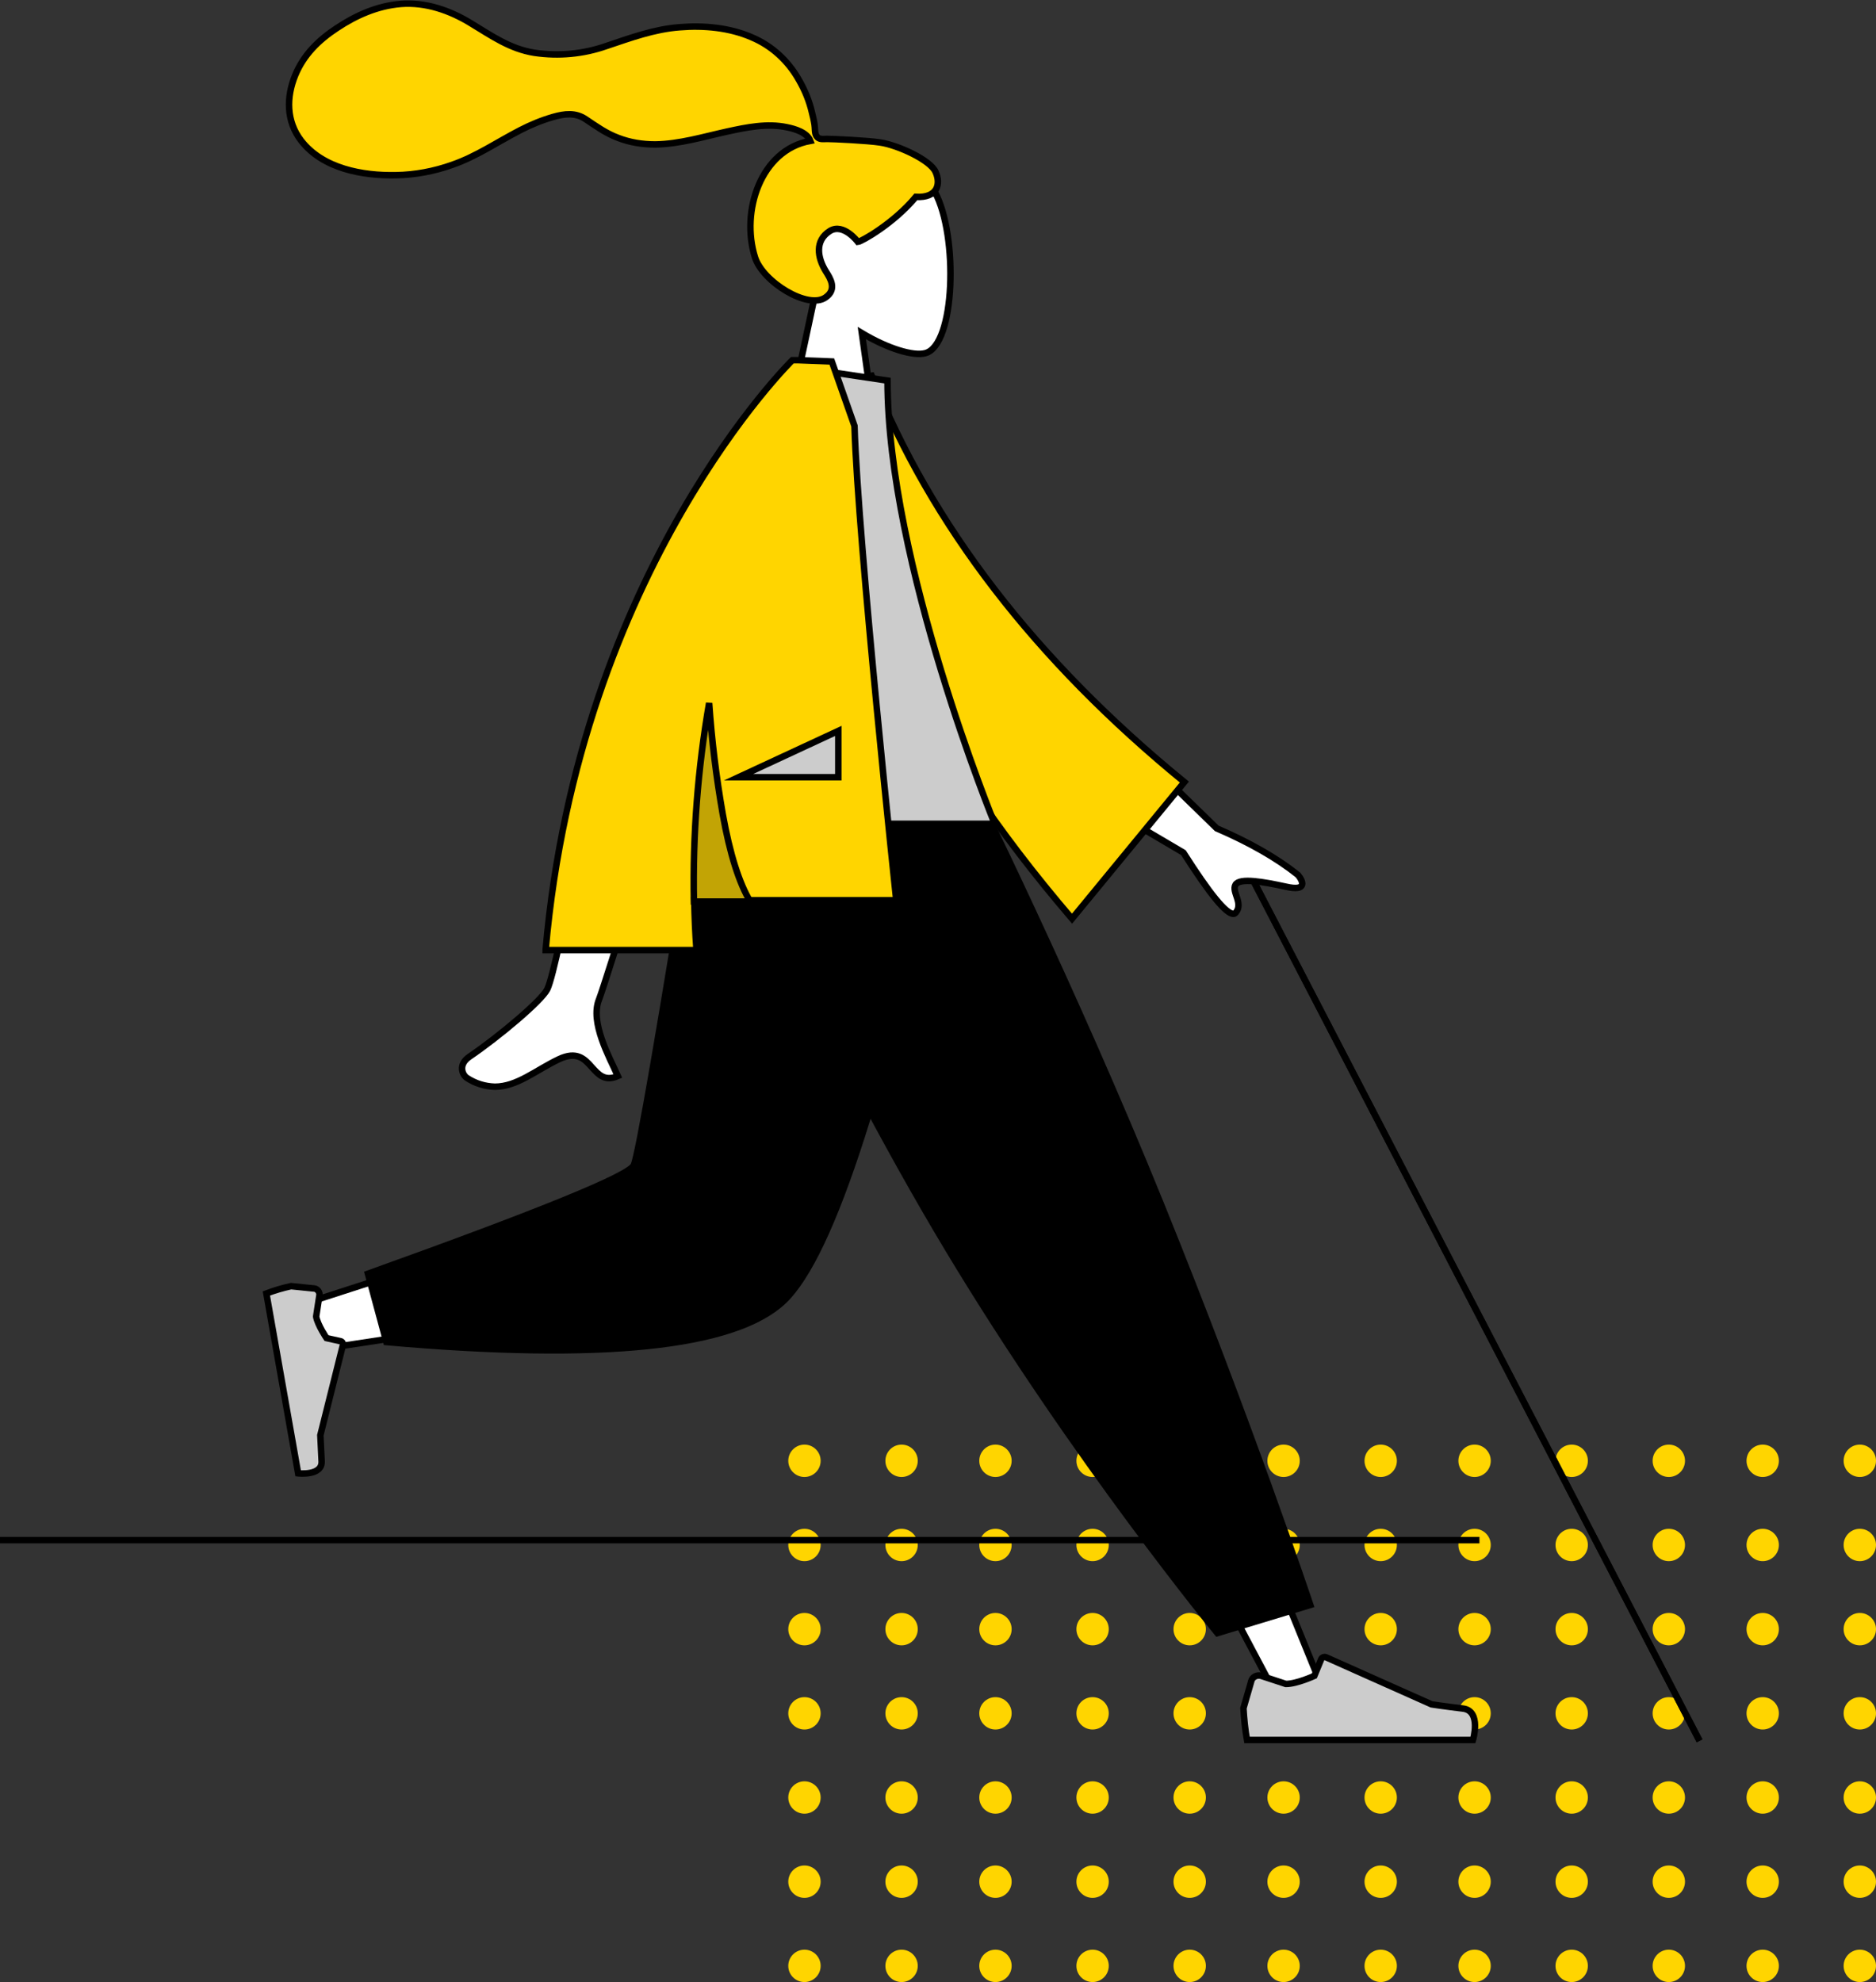 <?xml version="1.0" encoding="utf-8"?>
<!-- Generator: Adobe Illustrator 26.1.0, SVG Export Plug-In . SVG Version: 6.00 Build 0)  -->
<svg version="1.1" id="Layer_1" xmlns="http://www.w3.org/2000/svg" xmlns:xlink="http://www.w3.org/1999/xlink" x="0px" y="0px"
	 viewBox="0 0 579.5 612.2" style="enable-background:new 0 0 579.5 612.2;" xml:space="preserve">
<rect x="0" y="0" width="579.5" height="612.2" fill="#333333" stroke="none"/>
<style type="text/css">
	.st0{fill:#FFD500;}
	.st1{fill:none;stroke:#000000;stroke-width:2;}
	.st2{fill:#FFFFFF;stroke:#000000;stroke-width:2;}
	.st3{fill:#FFD500;stroke:#000000;stroke-width:2;}
	.st4{fill:#CCCCCC;stroke:#000000;stroke-width:2;stroke-miterlimit:10;}
	.st5{stroke:#000000;stroke-width:2;}
	.st6{fill:#CCCCCC;stroke:#000000;stroke-width:2.001;stroke-miterlimit:10.002;}
	.st7{fill:#FFD500;stroke:#000000;stroke-width:2;stroke-miterlimit:3.999;}
	.st8{fill:#CCCCCC;stroke:#000000;stroke-width:2;}
	.st9{fill:#C2A405;stroke:#000000;stroke-width:2;}
</style>
<g id="Group_129" transform="translate(-7995 5836)">
	<g id="Group_3">
		<circle id="Ellipse_14" class="st0" cx="8569.5" cy="-5384.8" r="5"/>
		<circle id="Ellipse_15" class="st0" cx="8539.5" cy="-5384.8" r="5"/>
		<circle id="Ellipse_16" class="st0" cx="8510.5" cy="-5384.8" r="5"/>
		<circle id="Ellipse_17" class="st0" cx="8480.5" cy="-5384.8" r="5"/>
		<circle id="Ellipse_18" class="st0" cx="8450.5" cy="-5384.8" r="5"/>
		<circle id="Ellipse_19" class="st0" cx="8421.5" cy="-5384.8" r="5"/>
		<circle id="Ellipse_20" class="st0" cx="8391.5" cy="-5384.8" r="5"/>
		<circle id="Ellipse_21" class="st0" cx="8362.5" cy="-5384.8" r="5"/>
		<circle id="Ellipse_22" class="st0" cx="8332.5" cy="-5384.8" r="5"/>
		<circle id="Ellipse_23" class="st0" cx="8302.5" cy="-5384.8" r="5"/>
		<circle id="Ellipse_24" class="st0" cx="8273.5" cy="-5384.8" r="5"/>
		<circle id="Ellipse_25" class="st0" cx="8243.5" cy="-5384.8" r="5"/>
	</g>
	<g id="Group_4" transform="translate(0 26)">
		<circle id="Ellipse_14-2" class="st0" cx="8569.5" cy="-5384.8" r="5"/>
		<circle id="Ellipse_15-2" class="st0" cx="8539.5" cy="-5384.8" r="5"/>
		<circle id="Ellipse_16-2" class="st0" cx="8510.5" cy="-5384.8" r="5"/>
		<circle id="Ellipse_17-2" class="st0" cx="8480.5" cy="-5384.8" r="5"/>
		<circle id="Ellipse_18-2" class="st0" cx="8450.5" cy="-5384.8" r="5"/>
		<circle id="Ellipse_19-2" class="st0" cx="8421.5" cy="-5384.8" r="5"/>
		<circle id="Ellipse_20-2" class="st0" cx="8391.5" cy="-5384.8" r="5"/>
		<circle id="Ellipse_21-2" class="st0" cx="8362.5" cy="-5384.8" r="5"/>
		<circle id="Ellipse_22-2" class="st0" cx="8332.5" cy="-5384.8" r="5"/>
		<circle id="Ellipse_23-2" class="st0" cx="8302.5" cy="-5384.8" r="5"/>
		<circle id="Ellipse_24-2" class="st0" cx="8273.5" cy="-5384.8" r="5"/>
		<circle id="Ellipse_25-2" class="st0" cx="8243.5" cy="-5384.8" r="5"/>
	</g>
	<g id="Group_5" transform="translate(0 52)">
		<circle id="Ellipse_14-3" class="st0" cx="8569.5" cy="-5384.8" r="5"/>
		<circle id="Ellipse_15-3" class="st0" cx="8539.5" cy="-5384.8" r="5"/>
		<circle id="Ellipse_16-3" class="st0" cx="8510.5" cy="-5384.8" r="5"/>
		<circle id="Ellipse_17-3" class="st0" cx="8480.5" cy="-5384.8" r="5"/>
		<circle id="Ellipse_18-3" class="st0" cx="8450.5" cy="-5384.8" r="5"/>
		<circle id="Ellipse_19-3" class="st0" cx="8421.5" cy="-5384.8" r="5"/>
		<circle id="Ellipse_20-3" class="st0" cx="8391.5" cy="-5384.8" r="5"/>
		<circle id="Ellipse_21-3" class="st0" cx="8362.5" cy="-5384.8" r="5"/>
		<circle id="Ellipse_22-3" class="st0" cx="8332.5" cy="-5384.8" r="5"/>
		<circle id="Ellipse_23-3" class="st0" cx="8302.5" cy="-5384.8" r="5"/>
		<circle id="Ellipse_24-3" class="st0" cx="8273.5" cy="-5384.8" r="5"/>
		<circle id="Ellipse_25-3" class="st0" cx="8243.5" cy="-5384.8" r="5"/>
	</g>
	<g id="Group_6" transform="translate(0 78)">
		<circle id="Ellipse_14-4" class="st0" cx="8569.5" cy="-5384.8" r="5"/>
		<circle id="Ellipse_15-4" class="st0" cx="8539.5" cy="-5384.8" r="5"/>
		<circle id="Ellipse_16-4" class="st0" cx="8510.5" cy="-5384.8" r="5"/>
		<circle id="Ellipse_17-4" class="st0" cx="8480.5" cy="-5384.8" r="5"/>
		<circle id="Ellipse_18-4" class="st0" cx="8450.5" cy="-5384.8" r="5"/>
		<circle id="Ellipse_19-4" class="st0" cx="8421.5" cy="-5384.8" r="5"/>
		<circle id="Ellipse_20-4" class="st0" cx="8391.5" cy="-5384.8" r="5"/>
		<circle id="Ellipse_21-4" class="st0" cx="8362.5" cy="-5384.8" r="5"/>
		<circle id="Ellipse_22-4" class="st0" cx="8332.5" cy="-5384.8" r="5"/>
		<circle id="Ellipse_23-4" class="st0" cx="8302.5" cy="-5384.8" r="5"/>
		<circle id="Ellipse_24-4" class="st0" cx="8273.5" cy="-5384.8" r="5"/>
		<circle id="Ellipse_25-4" class="st0" cx="8243.5" cy="-5384.8" r="5"/>
	</g>
	<g id="Group_7" transform="translate(0 104)">
		<circle id="Ellipse_14-5" class="st0" cx="8569.5" cy="-5384.8" r="5"/>
		<circle id="Ellipse_15-5" class="st0" cx="8539.5" cy="-5384.8" r="5"/>
		<circle id="Ellipse_16-5" class="st0" cx="8510.5" cy="-5384.8" r="5"/>
		<circle id="Ellipse_17-5" class="st0" cx="8480.5" cy="-5384.8" r="5"/>
		<circle id="Ellipse_18-5" class="st0" cx="8450.5" cy="-5384.8" r="5"/>
		<circle id="Ellipse_19-5" class="st0" cx="8421.5" cy="-5384.8" r="5"/>
		<circle id="Ellipse_20-5" class="st0" cx="8391.5" cy="-5384.8" r="5"/>
		<circle id="Ellipse_21-5" class="st0" cx="8362.5" cy="-5384.8" r="5"/>
		<circle id="Ellipse_22-5" class="st0" cx="8332.5" cy="-5384.8" r="5"/>
		<circle id="Ellipse_23-5" class="st0" cx="8302.5" cy="-5384.8" r="5"/>
		<circle id="Ellipse_24-5" class="st0" cx="8273.5" cy="-5384.8" r="5"/>
		<circle id="Ellipse_25-5" class="st0" cx="8243.5" cy="-5384.8" r="5"/>
	</g>
	<g id="Group_8" transform="translate(0 130)">
		<circle id="Ellipse_14-6" class="st0" cx="8569.5" cy="-5384.8" r="5"/>
		<circle id="Ellipse_15-6" class="st0" cx="8539.5" cy="-5384.8" r="5"/>
		<circle id="Ellipse_16-6" class="st0" cx="8510.5" cy="-5384.8" r="5"/>
		<circle id="Ellipse_17-6" class="st0" cx="8480.5" cy="-5384.8" r="5"/>
		<circle id="Ellipse_18-6" class="st0" cx="8450.5" cy="-5384.8" r="5"/>
		<circle id="Ellipse_19-6" class="st0" cx="8421.5" cy="-5384.8" r="5"/>
		<circle id="Ellipse_20-6" class="st0" cx="8391.5" cy="-5384.8" r="5"/>
		<circle id="Ellipse_21-6" class="st0" cx="8362.5" cy="-5384.8" r="5"/>
		<circle id="Ellipse_22-6" class="st0" cx="8332.5" cy="-5384.8" r="5"/>
		<circle id="Ellipse_23-6" class="st0" cx="8302.5" cy="-5384.8" r="5"/>
		<circle id="Ellipse_24-6" class="st0" cx="8273.5" cy="-5384.8" r="5"/>
		<circle id="Ellipse_25-6" class="st0" cx="8243.5" cy="-5384.8" r="5"/>
	</g>
	<g id="Group_9" transform="translate(0 156)">
		<circle id="Ellipse_14-7" class="st0" cx="8569.5" cy="-5384.8" r="5"/>
		<circle id="Ellipse_15-7" class="st0" cx="8539.5" cy="-5384.8" r="5"/>
		<circle id="Ellipse_16-7" class="st0" cx="8510.5" cy="-5384.8" r="5"/>
		<circle id="Ellipse_17-7" class="st0" cx="8480.5" cy="-5384.8" r="5"/>
		<circle id="Ellipse_18-7" class="st0" cx="8450.5" cy="-5384.8" r="5"/>
		<circle id="Ellipse_19-7" class="st0" cx="8421.5" cy="-5384.8" r="5"/>
		<circle id="Ellipse_20-7" class="st0" cx="8391.5" cy="-5384.8" r="5"/>
		<circle id="Ellipse_21-7" class="st0" cx="8362.5" cy="-5384.8" r="5"/>
		<circle id="Ellipse_22-7" class="st0" cx="8332.5" cy="-5384.8" r="5"/>
		<circle id="Ellipse_23-7" class="st0" cx="8302.5" cy="-5384.8" r="5"/>
		<circle id="Ellipse_24-7" class="st0" cx="8273.5" cy="-5384.8" r="5"/>
		<circle id="Ellipse_25-7" class="st0" cx="8243.5" cy="-5384.8" r="5"/>
	</g>
</g>
<line id="Line_19" class="st1" x1="0" y1="475.7" x2="457" y2="475.7"/>
<g id="humaaan-2" transform="translate(-8165.298 5399.482)">
	<g id="Head_Front" transform="translate(16.099 -8.671)">
		<g id="Head" transform="translate(152.324 47.072)">
			<path id="Head-2" class="st2" d="M8238.5-5299.4l10.2-47.7c-5.7-6.7-9.6-14.9-8.9-24.1c1.9-26.5,38.8-20.7,45.9-7.3
				c7.2,13.4,6.3,47.3-3,49.7c-3.7,1-11.6-1.4-19.6-6.2l5,35.6H8238.5z"/>
		</g>
		<path id="hair" class="st3" d="M8421.1-5346.8c-3.9-0.6-14.5-1.1-16.4-1.1c-1.2,0-2.6,0.3-3.3-0.9c-0.6-0.9-0.4-2.5-0.6-3.6
			c-0.2-1.3-0.5-2.5-0.8-3.7c-0.8-3.5-2.2-6.9-4-10c-3.3-5.9-8.4-10.6-14.6-13.2c-6.9-3-14.8-3.7-22.2-3.1c-8,0.6-15.2,3.3-22.7,5.8
			c-7.1,2.5-14.7,3.2-22.2,2.1c-7.6-1.2-13.3-5.3-19.6-9.1c-6.5-4-14-6.6-21.7-6c-7.2,0.6-13.8,3.5-19.8,7.5
			c-5.6,3.7-10.2,8.2-12.8,14.5c-2.8,6.8-2.8,14.2,1.8,20.2c6.7,8.7,19,10.9,29.3,10.7c5.9-0.1,11.8-1.2,17.4-3.2
			c7.5-2.6,14-7.1,21-10.7c3.3-1.7,6.7-3.1,10.2-4.1c3.5-1,6.9-1.4,10,0.7c3.3,2.2,6.3,4.4,10.1,5.8c3.6,1.4,7.5,2,11.4,2
			c7.5-0.1,15-2.4,22.3-4c6-1.3,12.3-2.6,18.4-1.3c2.5,0.5,6.2,1.6,7.2,4.2c-15.4,2.8-21.5,21.9-17.1,35.9
			c2.3,7.6,16.5,16.4,21.9,12.4c3.5-2.5,1.4-5.8,0-8c-2.6-4.2-3.5-9.5,1.3-12.5c4.2-2.5,8.6,3.4,8.6,3.4c1.1-0.1,11.1-5.7,17.9-13.9
			c6.7,0.4,7.8-4,6.1-7.7C8436.6-5341.4,8426.5-5346,8421.1-5346.8z"/>
	</g>
	<g id="Bottom_Skinny_Jeans_1" transform="translate(8.955 231.64)">
		<path id="Leg" class="st2" d="M8390.5-5389.8l92,153.9l69,130.1h14.9l-115.6-284H8390.5z"/>
		<g id="Right_Shoe" transform="translate(300.646 246.504)">
			<path id="shoe" class="st4" d="M8245.3-5360c-1.3-0.4-2.7,0.3-3.1,1.6c0,0,0,0.1,0,0.1l-2.4,8.3c0.2,3.3,0.5,6.5,1.1,9.8h69.8
				c0,0,2.7-9-3.1-9.7c-5.9-0.7-9.7-1.3-9.7-1.3l-32.5-14.5c-0.6-0.3-1.4,0-1.6,0.6c0,0,0,0,0,0l-2.1,5.1c0,0-5.4,2.5-8.8,2.5
				L8245.3-5360z"/>
		</g>
		<path id="Pant" class="st5" d="M8532.4-5126.7l28.7-8.7c0,0-18.8-56.3-46.2-123.9s-58.7-130.5-58.7-130.5h-80.9
			c0,0,34.9,79.6,74,144.6S8532.4-5126.7,8532.4-5126.7z"/>
		<path id="Leg-2" class="st2" d="M8384.5-5389.8c-8.7,54.1-25.4,123.2-27,125.3c-1.1,1.4-39,14.1-113.8,38.2l3.2,13.1
			c89.2-12.9,136.2-22.9,141.1-30c7.2-10.7,43.2-94.8,57.1-146.6H8384.5z"/>
		<path id="Pant-2" class="st5" d="M8270-5237.7l5.7,21.1c66.7,5.9,107.6,1.6,122.7-12.7c15-14.3,32.2-67.8,51.4-160.5h-77.2
			c-12.2,75.9-19,115.5-20.5,118.6C8350.7-5268,8323.3-5256.8,8270-5237.7z"/>
		<g id="Left_Shoe" transform="matrix(0.174, 0.985, -0.985, 0.174, 20.354, 153.595)">
			<path id="shoe-2" class="st6" d="M-3869-9043.5c-1-0.4-2.2,0.2-2.5,1.3c0,0,0,0.1,0,0.1l-1.9,6.7c0.1,2.6,0.4,5.3,0.9,7.9h56.4
				c0,0,2.2-7.3-2.5-7.8c-4.7-0.6-7.9-1-7.9-1l-26.2-11.7c-0.5-0.2-1.1,0-1.3,0.5c0,0,0,0,0,0l-1.7,4.1c0,0-4.4,2-7.1,2
				L-3869-9043.5z"/>
		</g>
	</g>
	<g id="Body_Long_Sleeve_1" transform="translate(69.552 101.575)">
		<path id="Skin" class="st2" d="M8240-5168.1c-1.4-0.9-2.9-4.1,0.8-6.6c9.1-6.2,22.2-17.2,24-20.8c3.6-7.4,16-79.1,16-79.1
			l25.9,0.1c0,0-24,77.4-25.9,82.1c-2.9,7.1,3.2,17.9,5.8,23.7c-4.1,1.8-6-0.5-8.1-2.8c-2.2-2.5-4.6-5-10.1-2.4
			c-7,3.3-12.9,8.5-19.8,8.5C8245.5-5165.5,8242.6-5166.4,8240-5168.1z M8461.3-5237.7l-36.5-21.5l11.7-20.2l35.1,34.2
			c10.2,4.4,18.6,9.2,25.1,14.4c1.5,1.8,3.1,5.2-3.8,3.6c-6.9-1.5-14.2-2.8-15.5-0.6c-1.3,2.2,2.5,5.7,0.1,8.6
			c-0.2,0.2-0.4,0.4-0.7,0.4C8474.5-5218.7,8469.4-5225,8461.3-5237.7z"/>
		<path id="Coat_Back" class="st7" d="M8354.3-5383.2l10.7-1.8c18.4,46.1,50.6,87.9,96.6,125.5l-34.7,42.2
			C8381-5270.9,8352.7-5326.2,8354.3-5383.2z"/>
		<path id="Shirt" class="st8" d="M8307.6-5246.6h95.4c0,0-33.1-80.6-33.1-136.9l-28.8-4.3
			C8318.5-5351.4,8312.1-5306.7,8307.6-5246.6z"/>
		<path id="Coat_Front" class="st3" d="M8264.3-5207.7c10.4-117.7,76.2-182.1,76.2-182.1l0,0l0,0h1.9c3.4,0.1,10.3,0.4,10.3,0.4
			l7,19.9c1.1,36.3,12.9,146.5,12.9,146.5h-62.4c0.1,5,0.3,10.2,0.7,15.4H8264.3z"/>
		<path id="Shade" class="st9" d="M8327.5-5222.6h-17.4c-0.4-20.5,1.2-41.1,4.7-61.3c0.8,11.5,2.2,22.9,4.2,34.3
			C8321.2-5237.3,8324.1-5228.2,8327.5-5222.6L8327.5-5222.6z"/>
		<path id="Light" class="st4" d="M8323.9-5261l30.8-14.3v14.3H8323.9z"/>
	</g>
</g>
<line id="Line_18" class="st1" x1="387" y1="271.7" x2="525" y2="537.7"/>
<line id="Line_26" class="st1" x1="387" y1="271.7" x2="525" y2="537.7"/>
</svg>
